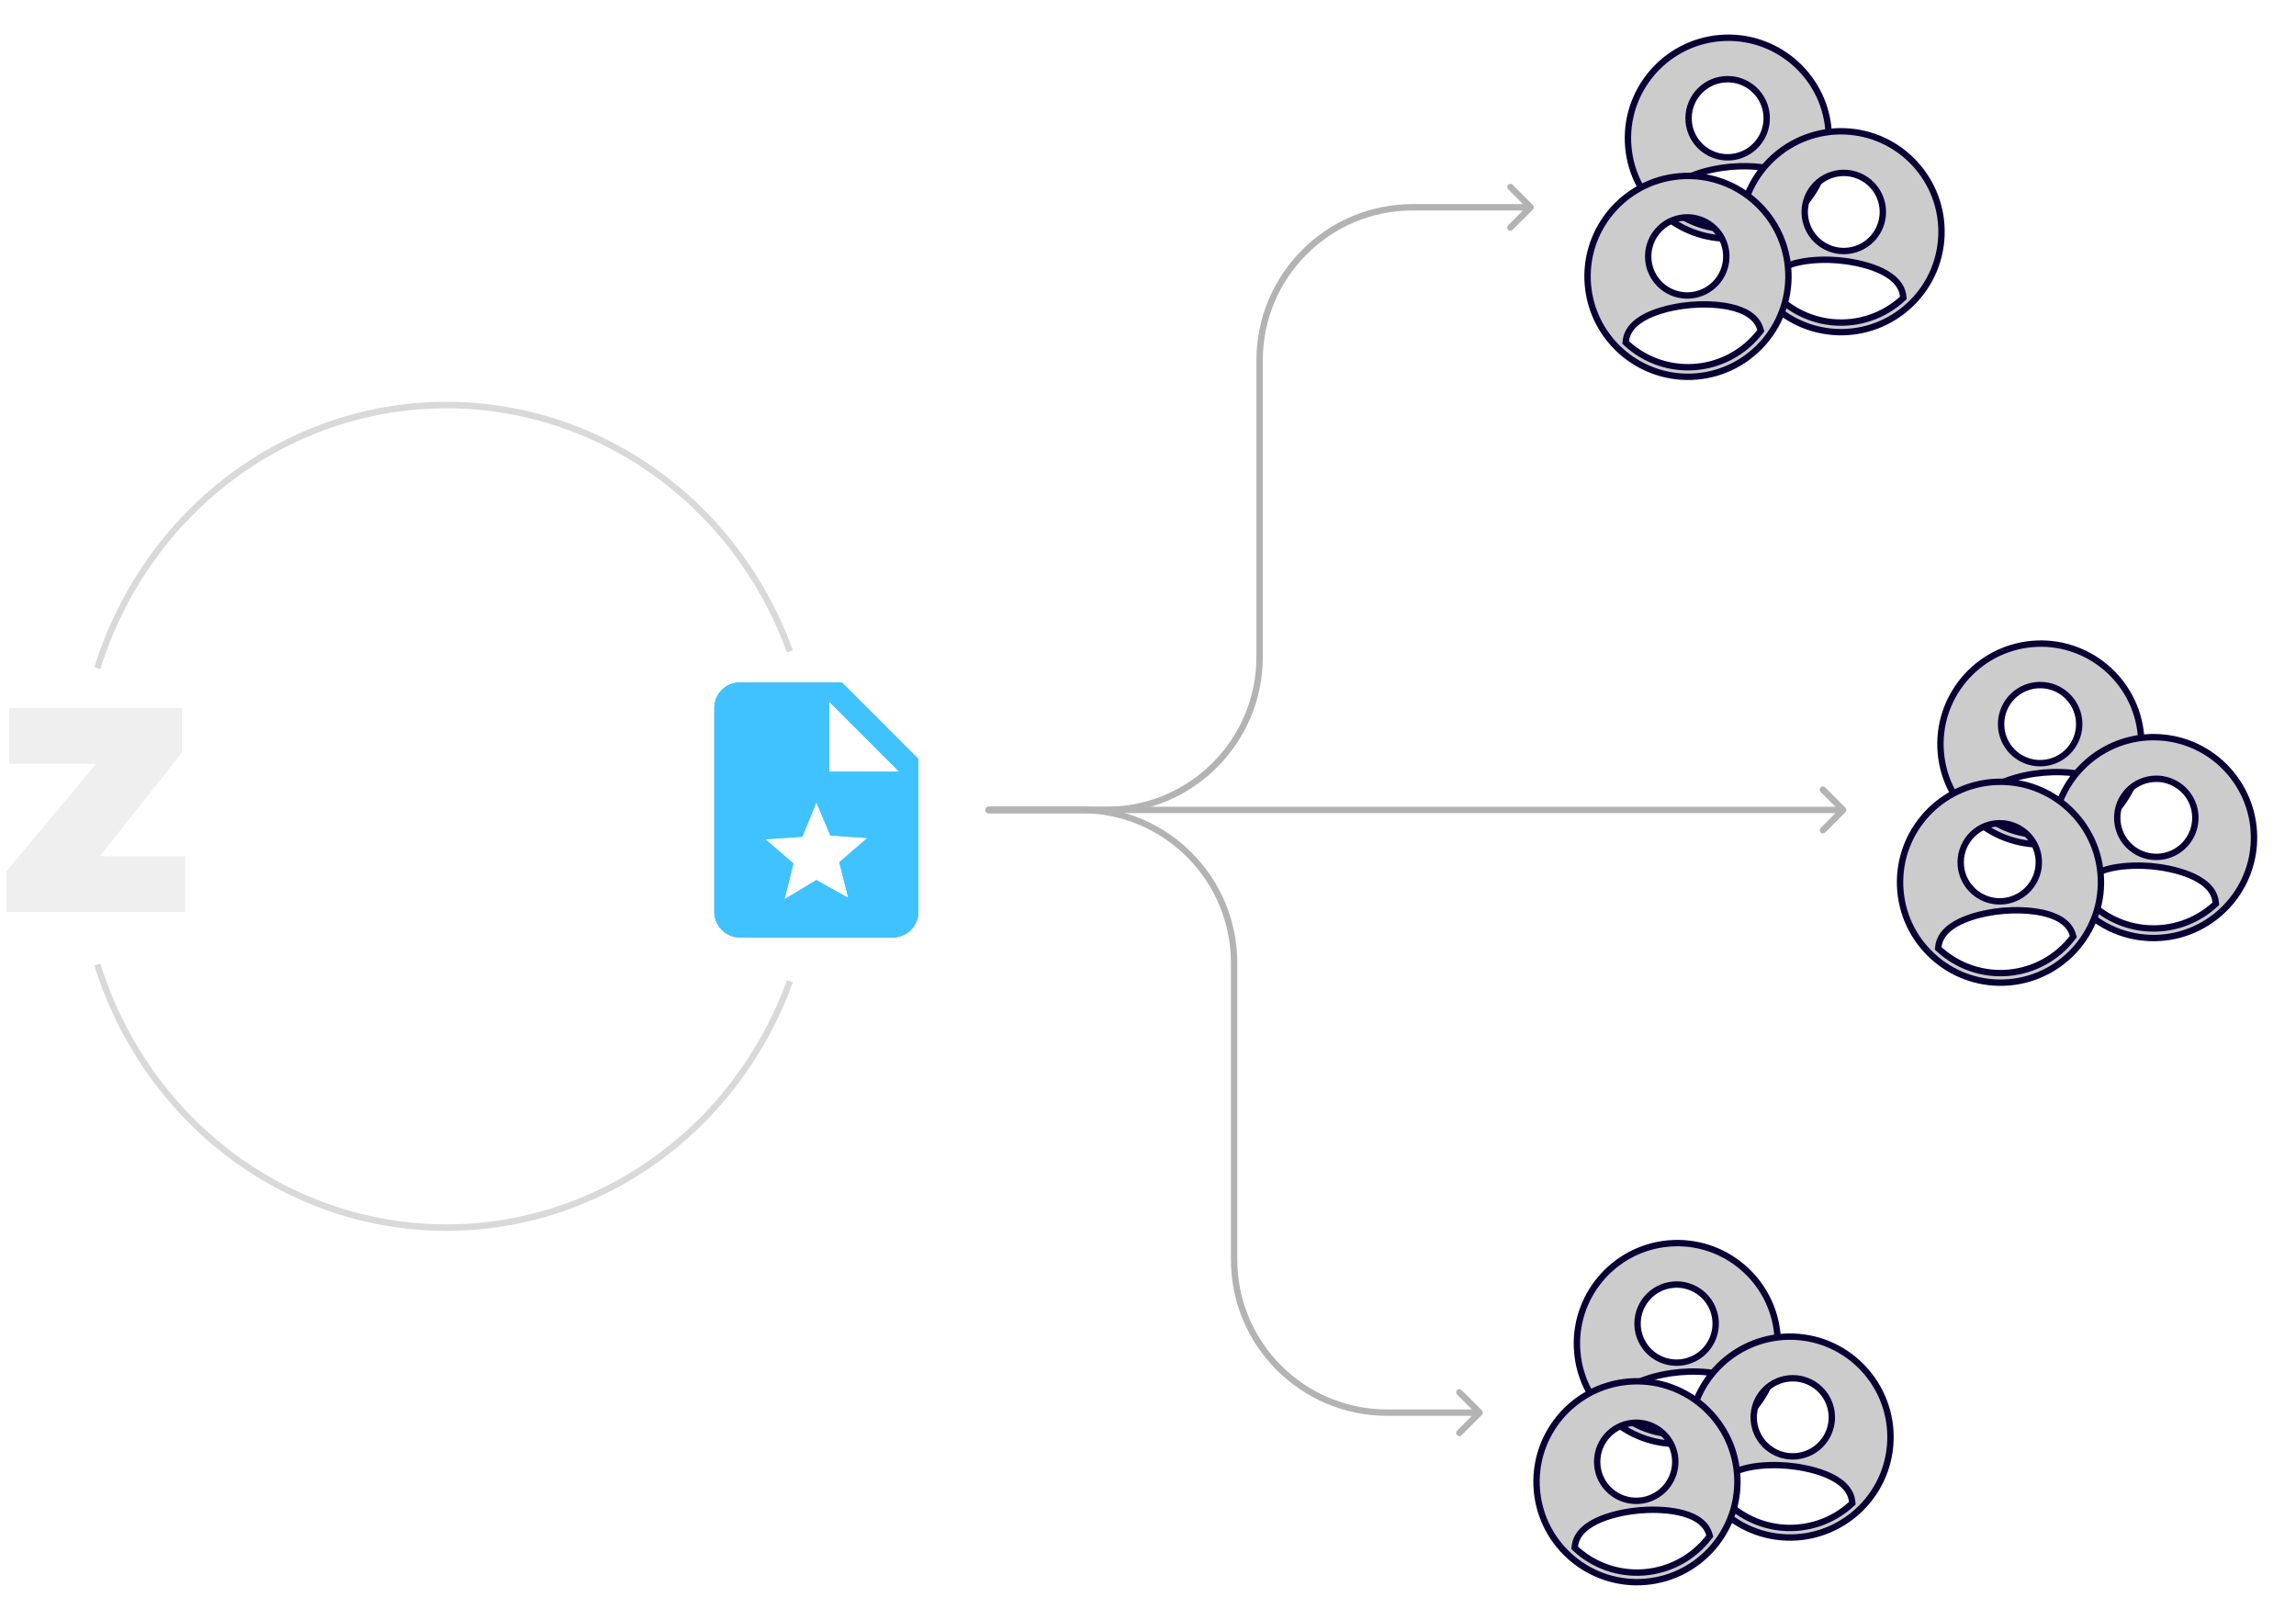 <svg width="360" height="254" viewBox="0 0 360 254" fill="none" xmlns="http://www.w3.org/2000/svg">
<path d="M269.627 5.977C278.278 5.22 285.933 11.643 286.69 20.294C287.447 28.945 281.024 36.6 272.373 37.357C263.722 38.114 256.067 31.691 255.31 23.04C254.553 14.389 260.976 6.734 269.627 5.977ZM271.392 26.15C269.771 26.292 267.391 26.691 265.353 27.527C263.352 28.349 261.481 29.679 261.262 31.788L261.236 32.039L261.422 32.209C262.784 33.45 264.374 34.414 266.102 35.048L266.45 35.17C268.195 35.759 270.038 36.004 271.875 35.89L272.242 35.863C274.2 35.692 276.102 35.117 277.827 34.174C279.552 33.231 281.062 31.941 282.263 30.385L282.417 30.185L282.347 29.942C281.765 27.904 279.691 26.919 277.578 26.458C275.426 25.988 273.013 26.008 271.392 26.15ZM270.349 12.439C268.731 12.58 267.235 13.359 266.191 14.603C265.147 15.848 264.64 17.456 264.782 19.074C264.881 20.206 265.292 21.285 265.968 22.195L266.106 22.375C266.817 23.26 267.76 23.93 268.827 24.31L269.042 24.382C270.125 24.724 271.28 24.757 272.378 24.48L272.598 24.42C273.688 24.102 274.667 23.488 275.427 22.648L275.575 22.477C276.305 21.608 276.778 20.553 276.943 19.433L276.971 19.207C277.095 18.078 276.902 16.939 276.417 15.915L276.317 15.712C275.792 14.705 274.998 13.865 274.026 13.284L273.83 13.17C272.768 12.588 271.556 12.333 270.349 12.439Z" fill="#CCCCCC" stroke="#080035"/>
<path d="M290.04 20.644C298.691 21.401 305.114 29.056 304.357 37.707C303.601 46.358 295.946 52.781 287.295 52.024C278.644 51.267 272.22 43.612 272.977 34.961C273.734 26.31 281.389 19.887 290.04 20.644ZM288.275 40.817C286.654 40.675 284.241 40.655 282.089 41.125C279.976 41.586 277.902 42.571 277.32 44.61L277.251 44.853L277.405 45.053C278.53 46.512 279.928 47.737 281.52 48.661L281.841 48.841C283.458 49.725 285.23 50.286 287.059 50.493L287.425 50.53C289.384 50.702 291.357 50.466 293.219 49.837C295.081 49.208 296.793 48.199 298.245 46.875L298.432 46.705L298.405 46.454C298.186 44.345 296.315 43.015 294.314 42.194C292.276 41.358 289.896 40.959 288.275 40.817ZM289.629 27.133C288.011 26.991 286.403 27.498 285.158 28.543C283.914 29.587 283.135 31.082 282.994 32.701C282.895 33.832 283.113 34.967 283.62 35.98L283.725 36.181C284.272 37.177 285.083 37.999 286.068 38.559L286.267 38.668C287.275 39.192 288.407 39.426 289.536 39.344L289.763 39.323C290.892 39.199 291.962 38.764 292.856 38.069L293.033 37.927C293.902 37.197 294.551 36.24 294.908 35.166L294.975 34.949C295.293 33.858 295.301 32.703 295.001 31.61L294.937 31.393C294.596 30.31 293.96 29.345 293.103 28.603L292.93 28.458C291.985 27.7 290.836 27.238 289.629 27.133Z" fill="#CCCCCC" stroke="#080035"/>
<path d="M263.294 27.644C271.945 26.887 279.6 33.31 280.357 41.961C281.114 50.612 274.691 58.267 266.04 59.024C257.389 59.781 249.734 53.358 248.977 44.707C248.22 36.056 254.643 28.401 263.294 27.644ZM265.059 47.817C263.438 47.959 261.058 48.358 259.02 49.194C257.019 50.016 255.148 51.346 254.929 53.455L254.903 53.706L255.089 53.876C256.451 55.117 258.041 56.081 259.769 56.715L260.117 56.837C261.862 57.426 263.705 57.671 265.542 57.557L265.909 57.53C267.867 57.359 269.769 56.784 271.494 55.841C273.219 54.898 274.729 53.608 275.93 52.052L276.084 51.852L276.014 51.609C275.432 49.571 273.358 48.586 271.245 48.125C269.093 47.655 266.68 47.675 265.059 47.817ZM264.016 34.106C262.398 34.247 260.902 35.026 259.858 36.27C258.814 37.515 258.307 39.123 258.449 40.741C258.548 41.873 258.959 42.952 259.635 43.861L259.773 44.041C260.484 44.927 261.427 45.596 262.494 45.977L262.709 46.049C263.792 46.391 264.947 46.424 266.045 46.147L266.265 46.087C267.355 45.769 268.334 45.155 269.094 44.315L269.242 44.144C269.972 43.275 270.445 42.22 270.61 41.099L270.638 40.874C270.762 39.745 270.569 38.606 270.084 37.582L269.984 37.379C269.459 36.372 268.665 35.532 267.693 34.95L267.497 34.837C266.435 34.255 265.223 34 264.016 34.106Z" fill="#CCCCCC" stroke="#080035"/>
<path d="M318.627 100.977C327.278 100.22 334.933 106.643 335.69 115.294C336.447 123.945 330.024 131.6 321.373 132.357C312.722 133.114 305.067 126.691 304.31 118.04C303.553 109.389 309.976 101.734 318.627 100.977ZM320.392 121.15C318.771 121.292 316.391 121.691 314.353 122.527C312.352 123.349 310.481 124.679 310.262 126.788L310.236 127.039L310.422 127.209C311.784 128.45 313.374 129.414 315.102 130.048L315.45 130.17C317.195 130.759 319.038 131.004 320.875 130.89L321.242 130.863C323.2 130.692 325.102 130.117 326.827 129.174C328.552 128.231 330.062 126.941 331.263 125.385L331.417 125.185L331.347 124.942C330.765 122.903 328.691 121.919 326.578 121.458C324.426 120.988 322.013 121.008 320.392 121.15ZM319.349 107.439C317.731 107.58 316.235 108.359 315.191 109.603C314.147 110.848 313.64 112.456 313.782 114.074C313.881 115.206 314.292 116.285 314.968 117.194L315.106 117.375C315.817 118.26 316.76 118.93 317.827 119.31L318.042 119.382C319.125 119.724 320.28 119.757 321.378 119.48L321.598 119.42C322.688 119.102 323.667 118.488 324.427 117.648L324.575 117.477C325.305 116.608 325.778 115.553 325.943 114.433L325.971 114.208C326.095 113.079 325.902 111.939 325.417 110.915L325.317 110.712C324.792 109.705 323.998 108.865 323.026 108.284L322.83 108.17C321.768 107.588 320.556 107.333 319.349 107.439Z" fill="#CCCCCC" stroke="#080035"/>
<path d="M339.04 115.644C347.691 116.401 354.114 124.056 353.357 132.707C352.601 141.358 344.946 147.781 336.295 147.024C327.644 146.267 321.22 138.612 321.977 129.961C322.734 121.31 330.389 114.887 339.04 115.644ZM337.275 135.817C335.654 135.675 333.241 135.655 331.089 136.125C328.976 136.586 326.902 137.571 326.32 139.61L326.251 139.853L326.405 140.053C327.53 141.512 328.928 142.737 330.52 143.661L330.841 143.841C332.458 144.725 334.23 145.286 336.059 145.493L336.425 145.53C338.384 145.702 340.357 145.466 342.219 144.837C344.081 144.208 345.793 143.199 347.245 141.875L347.432 141.705L347.405 141.454C347.186 139.345 345.315 138.015 343.314 137.194C341.276 136.358 338.896 135.959 337.275 135.817ZM338.629 122.133C337.011 121.991 335.403 122.498 334.158 123.543C332.914 124.587 332.135 126.082 331.994 127.701C331.895 128.832 332.113 129.967 332.62 130.98L332.725 131.181C333.272 132.177 334.083 133 335.068 133.559L335.267 133.668C336.275 134.192 337.407 134.426 338.536 134.344L338.763 134.323C339.892 134.199 340.962 133.765 341.856 133.069L342.033 132.927C342.902 132.197 343.551 131.24 343.908 130.166L343.975 129.949C344.293 128.858 344.301 127.702 344.001 126.61L343.937 126.393C343.596 125.31 342.96 124.345 342.103 123.603L341.93 123.458C340.985 122.7 339.836 122.238 338.629 122.133Z" fill="#CCCCCC" stroke="#080035"/>
<path d="M312.294 122.644C320.945 121.887 328.6 128.31 329.357 136.961C330.114 145.612 323.691 153.267 315.04 154.024C306.389 154.781 298.734 148.358 297.977 139.707C297.22 131.056 303.643 123.401 312.294 122.644ZM314.059 142.817C312.438 142.959 310.058 143.358 308.02 144.194C306.019 145.015 304.148 146.346 303.929 148.455L303.903 148.706L304.089 148.876C305.451 150.117 307.041 151.081 308.769 151.715L309.117 151.837C310.862 152.426 312.705 152.671 314.542 152.557L314.909 152.53C316.867 152.359 318.769 151.784 320.494 150.841C322.219 149.898 323.729 148.608 324.93 147.052L325.084 146.852L325.014 146.609C324.432 144.57 322.358 143.586 320.245 143.125C318.093 142.655 315.68 142.675 314.059 142.817ZM313.016 129.106C311.398 129.247 309.902 130.026 308.858 131.27C307.814 132.515 307.307 134.123 307.449 135.741C307.548 136.873 307.959 137.952 308.635 138.861L308.773 139.042C309.484 139.927 310.427 140.597 311.494 140.977L311.709 141.049C312.792 141.391 313.947 141.424 315.045 141.147L315.265 141.087C316.355 140.769 317.334 140.155 318.094 139.315L318.242 139.144C318.972 138.275 319.445 137.22 319.61 136.1L319.638 135.875C319.762 134.746 319.569 133.606 319.084 132.582L318.984 132.379C318.459 131.372 317.665 130.532 316.693 129.95L316.497 129.837C315.435 129.255 314.223 129 313.016 129.106Z" fill="#CCCCCC" stroke="#080035"/>
<path d="M261.627 194.977C270.278 194.22 277.933 200.643 278.69 209.294C279.447 217.945 273.024 225.6 264.373 226.357C255.722 227.114 248.067 220.691 247.31 212.04C246.553 203.389 252.976 195.734 261.627 194.977ZM263.392 215.15C261.771 215.292 259.391 215.691 257.353 216.527C255.352 217.349 253.481 218.679 253.262 220.788L253.236 221.039L253.422 221.209C254.784 222.45 256.374 223.414 258.102 224.048L258.45 224.17C260.195 224.759 262.038 225.004 263.875 224.89L264.242 224.863C266.2 224.692 268.102 224.117 269.827 223.174C271.552 222.231 273.062 220.941 274.263 219.385L274.417 219.185L274.347 218.942C273.765 216.903 271.691 215.919 269.578 215.458C267.426 214.988 265.013 215.008 263.392 215.15ZM262.349 201.439C260.731 201.58 259.235 202.359 258.191 203.603C257.147 204.848 256.64 206.456 256.782 208.074C256.881 209.206 257.292 210.285 257.968 211.194L258.106 211.375C258.817 212.26 259.76 212.93 260.827 213.31L261.042 213.382C262.125 213.724 263.28 213.757 264.378 213.48L264.598 213.42C265.688 213.102 266.667 212.488 267.427 211.648L267.575 211.477C268.305 210.608 268.778 209.553 268.943 208.433L268.971 208.208C269.095 207.079 268.902 205.939 268.417 204.915L268.317 204.712C267.792 203.705 266.998 202.865 266.026 202.284L265.83 202.17C264.768 201.588 263.556 201.333 262.349 201.439Z" fill="#CCCCCC" stroke="#080035"/>
<path d="M282.04 209.644C290.691 210.401 297.114 218.056 296.357 226.707C295.601 235.358 287.946 241.781 279.295 241.024C270.644 240.267 264.22 232.612 264.977 223.961C265.734 215.31 273.389 208.887 282.04 209.644ZM280.275 229.817C278.654 229.675 276.241 229.655 274.089 230.125C271.976 230.586 269.902 231.571 269.32 233.61L269.251 233.853L269.405 234.053C270.53 235.512 271.928 236.737 273.52 237.661L273.841 237.841C275.458 238.725 277.23 239.286 279.059 239.493L279.425 239.53C281.384 239.702 283.357 239.466 285.219 238.837C287.081 238.208 288.793 237.199 290.245 235.875L290.432 235.705L290.405 235.454C290.186 233.345 288.315 232.015 286.314 231.194C284.276 230.358 281.896 229.959 280.275 229.817ZM281.629 216.133C280.011 215.991 278.403 216.498 277.158 217.543C275.914 218.587 275.135 220.082 274.994 221.701C274.895 222.832 275.113 223.967 275.62 224.98L275.725 225.181C276.272 226.177 277.083 227 278.068 227.559L278.267 227.668C279.275 228.192 280.407 228.426 281.536 228.344L281.763 228.323C282.892 228.199 283.962 227.765 284.856 227.069L285.033 226.927C285.902 226.197 286.551 225.24 286.908 224.166L286.975 223.949C287.293 222.858 287.301 221.702 287.001 220.61L286.937 220.393C286.596 219.31 285.96 218.345 285.103 217.603L284.93 217.458C283.985 216.7 282.836 216.238 281.629 216.133Z" fill="#CCCCCC" stroke="#080035"/>
<path d="M255.294 216.644C263.945 215.887 271.6 222.31 272.357 230.961C273.114 239.612 266.691 247.267 258.04 248.024C249.389 248.781 241.734 242.358 240.977 233.707C240.22 225.056 246.643 217.401 255.294 216.644ZM257.059 236.817C255.438 236.959 253.058 237.358 251.02 238.194C249.019 239.015 247.148 240.346 246.929 242.455L246.903 242.706L247.089 242.876C248.451 244.117 250.041 245.081 251.769 245.715L252.117 245.837C253.862 246.426 255.705 246.671 257.542 246.557L257.909 246.53C259.867 246.359 261.769 245.784 263.494 244.841C265.219 243.898 266.729 242.608 267.93 241.052L268.084 240.852L268.014 240.609C267.432 238.57 265.358 237.586 263.245 237.125C261.093 236.655 258.68 236.675 257.059 236.817ZM256.016 223.106C254.398 223.247 252.902 224.026 251.858 225.27C250.814 226.515 250.307 228.123 250.449 229.741C250.548 230.873 250.959 231.952 251.635 232.861L251.773 233.042C252.484 233.927 253.427 234.597 254.494 234.977L254.709 235.049C255.792 235.391 256.947 235.424 258.045 235.147L258.265 235.087C259.355 234.769 260.334 234.155 261.094 233.315L261.242 233.144C261.972 232.275 262.445 231.22 262.61 230.1L262.638 229.875C262.762 228.746 262.569 227.606 262.084 226.582L261.984 226.379C261.459 225.372 260.665 224.532 259.693 223.95L259.497 223.837C258.435 223.255 257.223 223 256.016 223.106Z" fill="#CCCCCC" stroke="#080035"/>
<g filter="url(#filter0_f_2271_4079)">
<path d="M132 107H116C114.939 107 113.922 107.421 113.172 108.172C112.421 108.922 112 109.939 112 111V143C112 145.2 113.8 147 116 147H140C142.2 147 144 145.2 144 143V119L132 107ZM133 140.8L128 138L123 141L124.4 135.4L120 131.6L125.8 131.2L128 125.8L130.2 131L136 131.4L131.6 135.2L133 140.8ZM130 121V110L141 121H130Z" fill="#40C2FF"/>
</g>
<path d="M132 107H116C114.939 107 113.922 107.421 113.172 108.172C112.421 108.922 112 109.939 112 111V143C112 145.2 113.8 147 116 147H140C142.2 147 144 145.2 144 143V119L132 107ZM133 140.8L128 138L123 141L124.4 135.4L120 131.6L125.8 131.2L128 125.8L130.2 131L136 131.4L131.6 135.2L133 140.8ZM130 121V110L141 121H130Z" fill="#40C2FF"/>
<path d="M155 126.5C154.724 126.5 154.5 126.724 154.5 127C154.5 127.276 154.724 127.5 155 127.5V126.5ZM240.354 32.854C240.549 32.659 240.549 32.342 240.354 32.147L237.172 28.965C236.976 28.77 236.66 28.77 236.464 28.965C236.269 29.16 236.269 29.477 236.464 29.672L239.293 32.501L236.464 35.329C236.269 35.524 236.269 35.841 236.464 36.036C236.66 36.231 236.976 36.231 237.172 36.036L240.354 32.854ZM155 127V127.5H173.5V127V126.5H155V127ZM197.5 103H198V56.501H197.5H197V103H197.5ZM221.5 32.501V33.001H240V32.501V32.001H221.5V32.501ZM197.5 56.501H198C198 43.522 208.521 33.001 221.5 33.001V32.501V32.001C207.969 32.001 197 42.97 197 56.501H197.5ZM173.5 127V127.5C187.031 127.5 198 116.531 198 103H197.5H197C197 115.979 186.479 126.5 173.5 126.5V127Z" fill="#B3B3B3"/>
<path d="M155 126.5C154.724 126.5 154.5 126.724 154.5 127C154.5 127.276 154.724 127.5 155 127.5V126.5ZM232.354 221.854C232.549 221.659 232.549 221.342 232.354 221.147L229.172 217.965C228.976 217.77 228.66 217.77 228.464 217.965C228.269 218.16 228.269 218.477 228.464 218.672L231.293 221.501L228.464 224.329C228.269 224.524 228.269 224.841 228.464 225.036C228.66 225.231 228.976 225.231 229.172 225.036L232.354 221.854ZM155 127V127.5H169.5V127V126.5H155V127ZM193.5 151H193V197.501H193.5H194V151H193.5ZM217.5 221.501V222.001H232V221.501V221.001H217.5V221.501ZM193.5 197.501H193C193 211.031 203.969 222.001 217.5 222.001V221.501V221.001C204.521 221.001 194 210.479 194 197.501H193.5ZM169.5 127V127.5C182.479 127.5 193 138.021 193 151H193.5H194C194 137.469 183.031 126.5 169.5 126.5V127Z" fill="#B3B3B3"/>
<path d="M155 126.5C154.724 126.5 154.5 126.724 154.5 127C154.5 127.276 154.724 127.5 155 127.5V126.5ZM289.354 127.354C289.549 127.158 289.549 126.842 289.354 126.646L286.172 123.464C285.976 123.269 285.66 123.269 285.464 123.464C285.269 123.66 285.269 123.976 285.464 124.172L288.293 127L285.464 129.828C285.269 130.024 285.269 130.34 285.464 130.536C285.66 130.731 285.976 130.731 286.172 130.536L289.354 127.354ZM155 127V127.5H289V127V126.5H155V127Z" fill="#B3B3B3"/>
<path d="M124.317 101.959C120.094 90.292 112.464 80.275 102.488 73.296C92.512 66.318 80.683 62.725 68.643 63.016C56.604 63.308 44.95 67.469 35.3 74.922C25.65 82.376 18.482 92.752 14.791 104.611L15.73 104.923C19.358 93.266 26.404 83.067 35.89 75.74C45.376 68.413 56.831 64.323 68.666 64.036C80.501 63.75 92.129 67.281 101.936 74.141C111.742 81.001 119.242 90.848 123.393 102.317L124.317 101.959Z" fill="#D9D9D9"/>
<path d="M124.317 154.041C120.094 165.708 112.464 175.726 102.488 182.704C92.512 189.682 80.683 193.275 68.643 192.984C56.604 192.692 44.95 188.531 35.3 181.078C25.65 173.624 18.482 163.248 14.791 151.389L15.73 151.077C19.358 162.734 26.404 172.933 35.89 180.26C45.376 187.587 56.831 191.677 68.666 191.964C80.501 192.25 92.129 188.719 101.936 181.859C111.742 174.999 119.242 165.152 123.393 153.683L124.317 154.041Z" fill="#D9D9D9"/>
<path d="M0.975 143V136.646L14.942 119.93V119.758H1.433V111H28.509V118.041L15.801 134.07V134.242H29.025V143H0.975Z" fill="#EFEFEF"/>
<defs>
<filter id="filter0_f_2271_4079" x="108" y="103" width="40" height="48" filterUnits="userSpaceOnUse" color-interpolation-filters="sRGB">
<feFlood flood-opacity="0" result="BackgroundImageFix"/>
<feBlend mode="normal" in="SourceGraphic" in2="BackgroundImageFix" result="shape"/>
<feGaussianBlur stdDeviation="2" result="effect1_foregroundBlur_2271_4079"/>
</filter>
</defs>
</svg>
